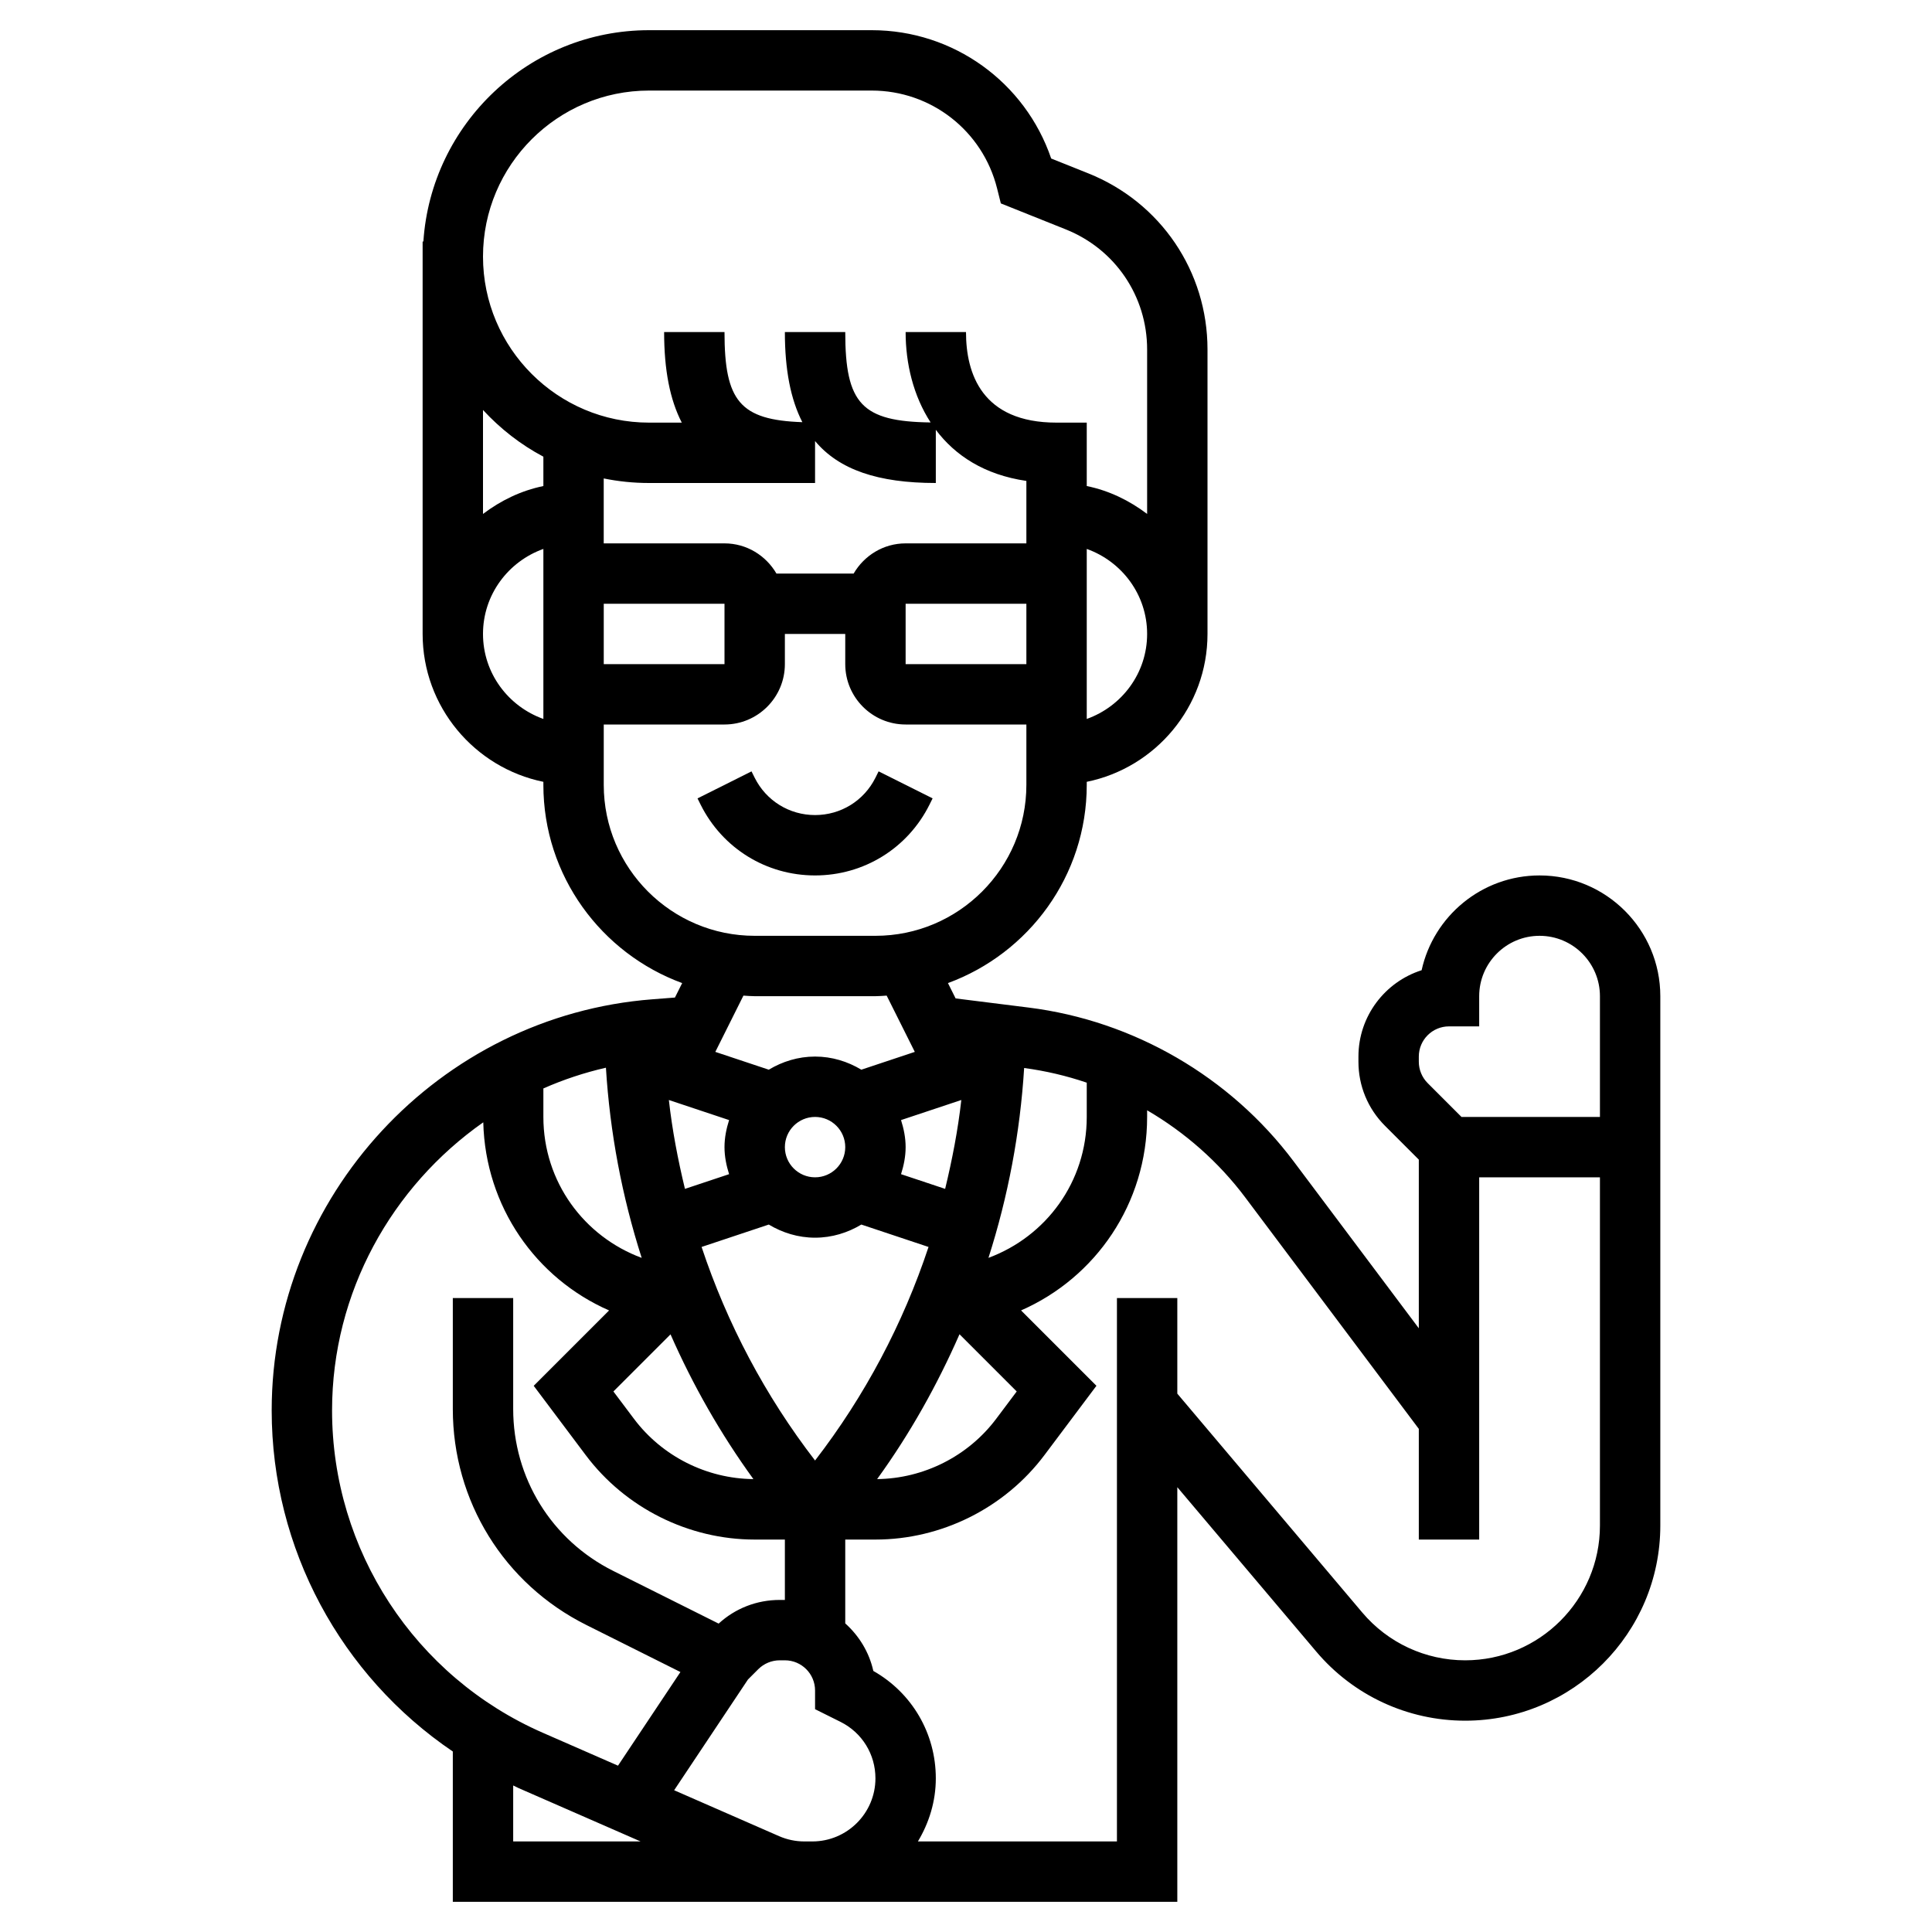 <svg id="Layer_5" enable-background="new 0 0 64 64" height="512" viewBox="0 0 64 64" width="512" xmlns="http://www.w3.org/2000/svg"><g><path d="m51 29c-1.91 0-3.513 1.347-3.907 3.14-1.212.385-2.093 1.522-2.093 2.86v.172c0 .801.313 1.555.879 2.121l1.121 1.121v5.587l-4.147-5.53c-2.102-2.803-5.301-4.659-8.777-5.094l-2.42-.303-.254-.508c2.678-.983 4.598-3.551 4.598-6.566v-.101c2.279-.465 4-2.484 4-4.899v-9.425c0-2.582-1.55-4.871-3.948-5.832l-1.23-.492c-.862-2.527-3.235-4.251-5.945-4.251h-7.377c-3.967 0-7.216 3.098-7.475 7h-.025v13c0 2.414 1.721 4.434 4 4.899v.101c0 3.015 1.92 5.583 4.598 6.566l-.24.479-.748.058c-7.071.545-12.61 6.527-12.61 13.619 0 4.582 2.295 8.789 6 11.299v4.979h11.646.264 12.09v-13.735l4.6 5.443c1.23 1.457 3.03 2.292 4.936 2.292 3.565 0 6.464-2.899 6.464-6.464v-17.536c0-2.206-1.794-4-4-4zm-4 6c0-.552.448-1 1-1h1v-1c0-1.103.897-2 2-2s2 .897 2 2v4h-4.586l-1.121-1.121c-.187-.187-.293-.444-.293-.707zm-11 .865v1.135c0 2.151-1.349 3.961-3.256 4.668.65-2.032 1.049-4.142 1.182-6.289.708.095 1.403.257 2.074.486zm-18 .191c.661-.292 1.353-.522 2.072-.687.133 2.151.533 4.265 1.185 6.3-1.908-.707-3.257-2.516-3.257-4.669zm9 4.944c.562 0 1.083-.165 1.533-.435l2.226.742c-.844 2.543-2.11 4.936-3.759 7.074-1.649-2.139-2.914-4.532-3.759-7.074l2.226-.742c.45.27.971.435 1.533.435zm-1-3c0-.552.448-1 1-1s1 .448 1 1-.448 1-1 1-1-.448-1-1zm5.845-1.561c-.112.995-.302 1.975-.536 2.944l-1.461-.487c.09-.285.152-.582.152-.896s-.062-.611-.152-.896zm-7.693 2.457-1.462.487c-.234-.969-.422-1.949-.533-2.944l1.995.665c-.09.285-.152.582-.152.896s.062.611.152.896zm-1.94 5.306c.741 1.686 1.657 3.294 2.745 4.795-1.55-.014-3.026-.757-3.957-1.998l-.68-.905zm9.573-.003 1.895 1.895-.68.906c-.928 1.237-2.399 1.979-3.944 1.997 1.087-1.5 1.989-3.113 2.729-4.798zm-3.507-25.199h-2.557c-.347-.595-.985-1-1.722-1h-4v-2.151c.486.099.987.151 1.501.151h5.5v-1.39c.794.949 2.081 1.39 4 1.39v-1.762c.637.846 1.602 1.489 3 1.693v2.069h-4c-.737 0-1.375.405-1.722 1zm-8.278 2v-1h4v2h-4zm10-1h4v1 1h-4zm6 3.816v-1.816-1-2.816c1.161.414 2 1.514 2 2.816s-.839 2.402-2 2.816zm-14.5-20.816h7.377c1.968 0 3.676 1.333 4.153 3.242l.124.496 2.154.862c1.635.655 2.692 2.215 2.692 3.975v5.45c-.584-.442-1.257-.773-2-.924v-2.101h-1c-2.479 0-3-1.632-3-3h-2c0 1.043.254 2.11.828 2.994-2.282-.029-2.828-.618-2.828-2.994h-2c0 1.251.191 2.228.579 2.985-2.066-.071-2.579-.7-2.579-2.985h-2c0 1.258.193 2.241.585 3h-1.085c-3.032 0-5.5-2.468-5.5-5.5s2.468-5.5 5.5-5.5zm-3.5 12.128v.973c-.743.152-1.416.482-2 .924v-3.444c.574.622 1.247 1.148 2 1.547zm-2 5.872c0-1.302.839-2.402 2-2.816v2.816 1 1.816c-1.161-.414-2-1.514-2-2.816zm4 5v-2h4c1.103 0 2-.897 2-2v-1h2v1c0 1.103.897 2 2 2h4v2c0 2.757-2.243 5-5 5h-4c-2.757 0-5-2.243-5-5zm5 7h4c.126 0 .248-.012.372-.019l.932 1.864-1.771.59c-.45-.27-.971-.435-1.533-.435s-1.083.165-1.533.435l-1.771-.59.931-1.864c.125.007.247.019.373.019zm-14 13.722c0-3.913 1.982-7.42 5.009-9.544.069 2.794 1.747 5.173 4.168 6.232l-2.497 2.497 1.721 2.293c1.314 1.753 3.408 2.8 5.599 2.8h1v2h-.172c-.756 0-1.469.277-2.022.784l-3.489-1.744c-2.046-1.022-3.317-3.079-3.317-5.366v-3.674h-2v3.674c0 3.05 1.694 5.791 4.422 7.155l3.118 1.559-2.068 3.102-2.487-1.088c-4.244-1.856-6.985-6.048-6.985-10.68zm6 12.424c.062.028.121.061.184.089l4.036 1.765h-4.22zm9.646 1.854c-.29 0-.572-.059-.838-.175l-3.476-1.521 2.445-3.668.344-.344c.187-.186.444-.292.707-.292h.172c.552 0 1 .448 1 1v.619l.845.421c.713.356 1.155 1.073 1.155 1.87 0 1.152-.938 2.09-2.09 2.09zm21.89-6c-1.316 0-2.559-.577-3.409-1.583l-6.127-7.251v-3.166h-2v18h-6.593c.368-.614.593-1.323.593-2.09 0-1.487-.787-2.831-2.07-3.558-.137-.621-.473-1.164-.93-1.575v-2.777h1c2.191 0 4.285-1.047 5.6-2.8l1.721-2.294-2.497-2.497c2.47-1.082 4.176-3.54 4.176-6.409v-.22c1.256.733 2.37 1.712 3.253 2.89l5.747 7.663v3.667h2v-12h4v11.536c0 2.461-2.003 4.464-4.464 4.464z"/><path d="m30.789 26.658.105-.211-1.789-.895-.105.212c-.381.762-1.147 1.236-2 1.236s-1.619-.474-2-1.236l-.105-.211-1.789.895.105.211c.722 1.444 2.174 2.341 3.789 2.341s3.067-.897 3.789-2.342z"/></g></svg>